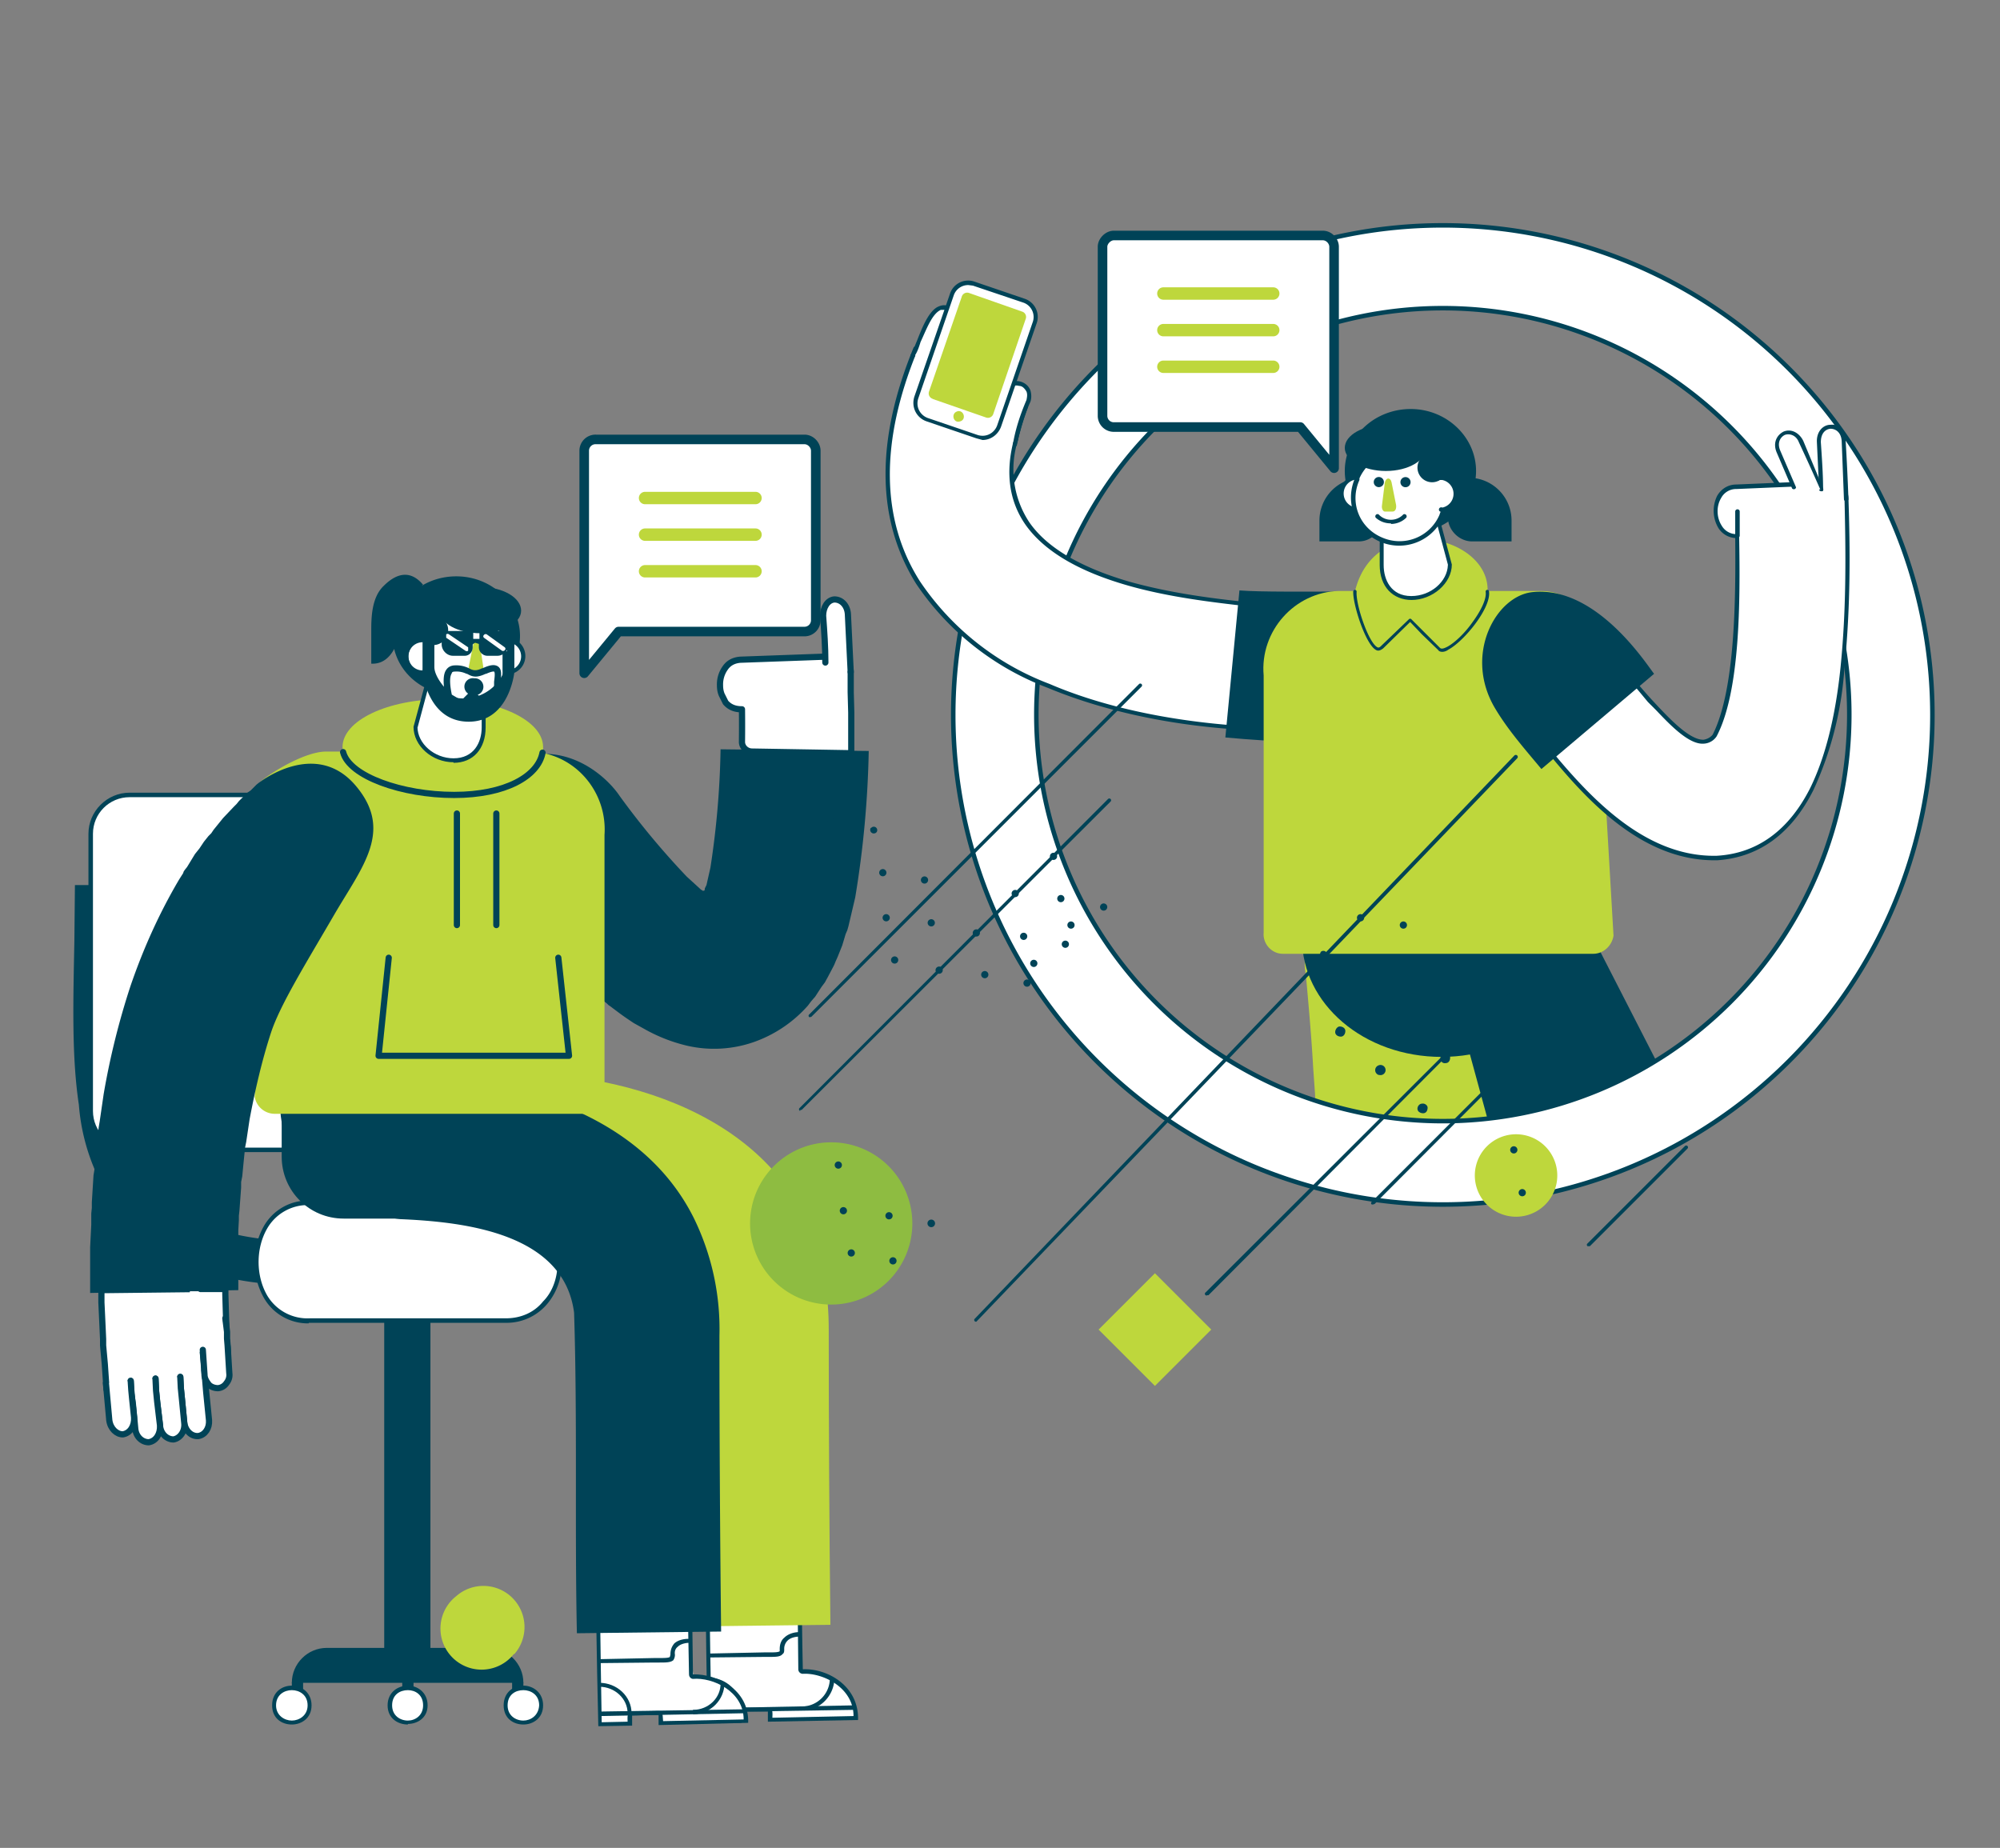 <svg xmlns="http://www.w3.org/2000/svg" fill="none" viewBox="0 0 355 328">
  <rect x="0" y="0" width="355" height="328" fill="#808080" stroke="none"/>
  <mask id="mask0" width="355" height="328" x="0" y="0" maskUnits="userSpaceOnUse">
    <path fill="#fff" d="M0 0h355v328H0z"/>
  </mask>
  <g mask="url(#mask0)">
    <path fill="#BED73C" fill-rule="evenodd" d="M234 206.3l32.7-5.3-1.2-4.1-1.2-4.2-.5-2-.6-2-1.3-4.2c-1.6-5.5-3.2-11-5-16.3a13 13 0 00-5.5-8.3 12.5 12.5 0 00-9.6-1.8 13 13 0 00-10 10c-.3 1.7-.3 3.4 0 5 .5 5.6 1 11.1 1.3 16.6l.3 4.2.1 2 .1 2.1.2 4.1.2 4.2z" clip-rule="evenodd"/>
    <path fill="#004357" fill-rule="evenodd" d="M246.7 166c.5 0 .8-.5.7-1 0-.5-.4-.8-1-.8-.4 0-.7.5-.7 1s.5.8 1 .8zM235 168.4c.4 0 .8-.5.7-1 0-.4-.5-.8-1-.7-.4 0-.8.5-.7 1 0 .4.5.7 1 .7zM253.6 172.8c.5 0 .9-.5.8-1 0-.4-.5-.8-1-.7-.4 0-.8.4-.7 1 0 .4.4.8 1 .7zM241.9 175.1a.9.9 0 10-.2-1.7c-.5 0-.8.5-.8 1 0 .4.5.8 1 .7zM249.8 181.8c.4 0 .8-.5.8-1a.9.9 0 10-1.8.2c0 .4.5.8 1 .8zM238 184c.5 0 .8-.5.8-1s-.5-.8-1-.8c-.4 0-.8.5-.8 1s.5.8 1 .8zM256.6 188.7c.5 0 .8-.4.8-1 0-.4-.5-.8-1-.7-.4 0-.8.4-.7 1 0 .4.4.8.9.7zM244.8 190.8a.9.9 0 10-.1-1.7.9.9 0 000 1.7zM252.6 197.6c.5 0 .8-.4.8-1 0-.4-.5-.8-1-.7-.4 0-.8.4-.8.9s.5.8 1 .8zM240.8 199.6c.4 0 .8-.5.8-1 0-.4-.5-.8-1-.7-.5 0-.8.4-.8.9s.5.8 1 .8z" clip-rule="evenodd"/>
    <path fill="#004357" fill-rule="evenodd" d="M280.6 166.5c0-11.6-11-21-24.7-21s-24.8 9.4-24.8 21c0 11.7 11 21.1 24.8 21.1 13.7 0 24.7-9.4 24.7-21z" clip-rule="evenodd"/>
    <path fill="#004357" fill-rule="evenodd" d="M297 194.2l-31 11.6-9.5-34.8c-2.4-6.3 1-13.5 7.7-16 6.6-2.4 14 .7 16.3 7l16.5 32.2z" clip-rule="evenodd"/>
    <path fill="#fff" fill-rule="evenodd" stroke="#004357" stroke-width=".8" d="M256.1 40a86.9 86.9 0 100 173.8 86.9 86.9 0 000-173.8zm0 14.7a72.1 72.1 0 110 144.3 72.1 72.1 0 010-144.3z" clip-rule="evenodd"/>
    <path fill="#fff" fill-rule="evenodd" d="M162.6 61.8c1.6 1 18.6 7 19 8.8.4.6.6 1.3.4 2-.7 1.8-1.3 3.6-1.7 5.4-6 23.3 24.7 27.6 41.4 29.2l-1.8 22c-39.6-2.6-76-22.7-57.3-67.4z" clip-rule="evenodd"/>
    <path fill="#004357" fill-rule="evenodd" d="M221.3 107.6l-1.7 21.2c-12.4-.9-24-3.4-33.3-7.4a48.3 48.3 0 01-23-18.2c-7-11-7.1-24.8-.5-40.9l4.6 1.9c2.7 1 6.2 2.5 9 3.7 4.3 2 4.8 2.6 4.9 2.8.3.5.6 1.1.3 1.7a45 45 0 00-1.6 5.5c-1.6 5.9-.9 11 2 15.2 3.3 4.7 9.4 8.3 18.1 10.8 7.3 2.1 15.1 3 21.2 3.7zm-1.4 22c.2 0 .4-.2.4-.4l1.8-22c0-.1-.2-.3-.4-.3-6-.6-14-1.6-21.4-3.7-8.5-2.5-14.5-6-17.6-10.5a17 17 0 01-2-14.6c.4-1.8 1-3.7 1.6-5.4.3-.7.2-1.5-.3-2.3-.5-1.2-5.3-3.3-14.4-6.9a73.8 73.8 0 01-5.1-2l-.3.1c-6.8 16.5-6.7 30.6.4 42a49 49 0 0023.4 18.5c9.6 4 21.3 6.6 33.9 7.4z" clip-rule="evenodd"/>
    <path fill="#fff" fill-rule="evenodd" d="M174.4 67.9c1.2-2.3 2.5-7.5 4.8-8.6 2-.8 3.5 1.5 2.4 3.3a72 72 0 00-3.8 8.5" clip-rule="evenodd"/>
    <path fill="#004357" fill-rule="evenodd" d="M177.8 71.4c.2 0 .3 0 .4-.2 1-2.7 2.3-5.5 3.8-8.4.6-1 .5-2.3-.3-3.2a2.3 2.3 0 00-2.7-.7c-1.7 1-2.9 3.8-4 6.4-.3.9-.6 1.8-1 2.4a.4.4 0 00.7.3l1-2.4c1-2.3 2.1-5.2 3.6-6 .7-.2 1.4 0 1.8.4.5.6.7 1.5.2 2.4a72.5 72.5 0 00-3.8 8.5.4.4 0 00.3.5z" clip-rule="evenodd"/>
    <path fill="#fff" fill-rule="evenodd" d="M174.4 67.9a78 78 0 013.4-7.3 3 3 0 00.3-2 2 2 0 00-2.8-1.4c-2.3 1.3-3.7 6.5-5 9" clip-rule="evenodd"/>
    <path fill="#004357" fill-rule="evenodd" d="M174.4 68.2c.1 0 .2 0 .3-.2 1-2.4 2.1-4.8 3.4-7.2.3-.7.5-1.5.3-2.2a2.3 2.3 0 00-3.3-1.8c-1.8 1-3 4-4 6.7a34 34 0 01-1.2 2.5.4.4 0 10.7.4l1.2-2.6c1-2.4 2.1-5.4 3.7-6.3.4-.2 1-.2 1.4 0 .4.3.7.7.8 1.2 0 .6 0 1.2-.3 1.7-1.3 2.5-2.4 5-3.4 7.3a.4.4 0 00.4.5z" clip-rule="evenodd"/>
    <path fill="#fff" fill-rule="evenodd" d="M170.3 66.2c1-2.6 2.2-5.2 3.6-7.7.3-.6.4-1.3.3-2-.4-2.2-3.2-2.1-4.2 0a86.6 86.6 0 00-3.8 8" clip-rule="evenodd"/>
    <path fill="#004357" fill-rule="evenodd" d="M170.3 66.6l.3-.2c1-2.6 2.2-5.1 3.6-7.7.4-.7.5-1.5.4-2.2-.2-1.1-1-1.8-2-2-1.1-.1-2.4.6-3 1.8a87.7 87.7 0 00-3.7 8.1.4.4 0 00.6.3 87 87 0 013.8-8c.5-1.1 1.6-1.5 2.3-1.4.6 0 1.1.5 1.2 1.3.1.6 0 1.2-.3 1.8A83.2 83.2 0 00170 66a.4.4 0 00.4.5z" clip-rule="evenodd"/>
    <path fill="#fff" fill-rule="evenodd" d="M177 73.3c.6-1.5 1-3.2 2-4.6 1-1.2 3-.7 3.5.7.2.6.2 1.2 0 1.8-1 2.6-1.9 5.2-2.4 7.7" clip-rule="evenodd"/>
    <path fill="#004357" fill-rule="evenodd" d="M180.1 79.3c.2 0 .4-.2.4-.3.5-2.4 1.2-5 2.4-7.7.2-.6.2-1.3 0-2-.3-.8-1-1.4-1.9-1.6a2.4 2.4 0 00-2.4.8c-.7 1-1 2.2-1.4 3.4l-.5 1.3a.4.4 0 10.7.3l.5-1.4a11 11 0 011.3-3.1c.4-.5 1-.7 1.7-.5.6 0 1 .5 1.3 1 .2.5.1 1 0 1.5-1.2 2.8-2 5.4-2.4 7.8a.4.4 0 00.3.5z" clip-rule="evenodd"/>
    <path fill="#fff" fill-rule="evenodd" d="M166.2 64.6c.6-2.6 5.2-8.2 2.2-9.9-3.4-1.4-5 6-6.3 8.2" clip-rule="evenodd"/>
    <path fill="#004357" fill-rule="evenodd" d="M166.2 65c.2 0 .3-.2.4-.3.1-.8.7-1.9 1.3-3 1.3-2.6 3-6 .7-7.3-.7-.3-1.3-.3-2 0-1.7.7-2.9 3.7-3.8 6l-1 2.4a.4.4 0 10.6.3c.4-.6.7-1.4 1-2.4 1-2.1 2-5 3.6-5.7h1.3c1.6 1 .2 3.9-1 6.4-.7 1.1-1.3 2.2-1.5 3.1a.4.4 0 00.4.5z" clip-rule="evenodd"/>
    <path fill="#fff" fill-rule="evenodd" d="M164.6 74.5l8.8 3a3 3 0 004-1.9l6.2-18.3a3 3 0 00-2-4l-8.7-3a3 3 0 00-4 2l-6.2 18.3a3 3 0 001.9 3.9z" clip-rule="evenodd"/>
    <path fill="#004357" fill-rule="evenodd" d="M171.9 50.6l.8.1 8.9 3a2.7 2.7 0 011.7 3.5L177 75.5c-.5 1.4-2 2.2-3.5 1.7l-8.8-3c-1.4-.5-2.2-2-1.7-3.5l6.3-18.3a2.7 2.7 0 012.6-1.8zm2.5 27.5c1.5 0 2.8-1 3.3-2.4l6.3-18.3a3.4 3.4 0 00-2.2-4.4l-8.8-3a3.4 3.4 0 00-4.4 2.2l-6.3 18.2c-.6 1.9.4 3.8 2.2 4.4v-.3.3l8.8 3 1.1.3z" clip-rule="evenodd"/>
    <path fill="#BED73C" fill-rule="evenodd" d="M165.5 70.8l9.5 3.3a1 1 0 001.3-.6l5.8-17a1 1 0 00-.7-1.2L172 52a1 1 0 00-1.3.7l-5.8 16.8a1 1 0 00.7 1.3zM170 73c-1.3.3-.8 2.2.4 1.8 1.2-.3.7-2.1-.5-1.8z" clip-rule="evenodd"/>
    <path fill="#004357" fill-rule="evenodd" d="M220 104.8c3.7.3 12.2.2 19 .2 6.7 0 3.7 6.7 4.1 13.4.6 7.2-5.1 13.4-12.4 13.3-4.4-.1-8.8-.4-13.2-.8l2.5-26.1z" clip-rule="evenodd"/>
    <path fill="#BED73C" fill-rule="evenodd" d="M224.3 165.5c-.2 2 1.4 3.8 3.4 3.8h55.1c1.8 0 3.3-1.4 3.6-3.2l-2.9-49.8c.8-6-4-11.4-10-11.4h-35.9c-7.8.2-14 7.1-13.3 15v45.6z" clip-rule="evenodd"/>
    <path fill="#BED73C" fill-rule="evenodd" d="M240.5 105c4.5-19 38-5.6 16.3 10.3a1 1 0 01-1.3 0l-2.6-2.7-2.6-2.5-5 4.8c-2 2-5-7.5-4.8-9.9z" clip-rule="evenodd"/>
    <path fill="#004357" fill-rule="evenodd" d="M256 115.7c.3 0 .7-.1 1.1-.4 2.8-1.5 7.6-7.4 7.2-10.3a.3.3 0 00-.6 0c.2 1.2-.7 3.2-2.3 5.4-1.4 2-3.2 3.7-4.5 4.4-.4.2-1 .5-1.3.2l-2.8-2.8-2.3-2.3a.3.3 0 00-.4 0l-5 4.8c-.2.2-.4.3-.6.2-1.6-.8-3.9-7.7-3.7-9.9 0-.1-.1-.3-.3-.3-.1 0-.3.1-.3.3-.1 2.2 2.2 9.5 4.1 10.4.4.2.8 0 1.2-.3l4.8-4.7 2.1 2.2 2.9 2.8c.1.2.4.3.7.3z" clip-rule="evenodd"/>
    <path fill="#fff" fill-rule="evenodd" d="M308.2 86.4l16.6-.7c1.5 0 2.9 1.2 3 2.8.2 10 .3 19.8-.8 29.9-1.2 13.5-5.8 32.9-22.3 34-14.1.2-24.6-12.6-32.7-22.7l14-10.8c.8-.6 1.9-.5 2.4.2l4.4 5.2c2.3 2.2 8.5 10.2 11.5 6.3 4.8-9.2 4.2-29 4-39.8l.1 4.4c-5 .2-5.2-8.7-.2-8.8z" clip-rule="evenodd"/>
    <path fill="#004357" fill-rule="evenodd" d="M324.9 86c.6 0 1.2.3 1.6.7.5.5.8 1.2.9 1.8.2 8.7.4 19-.7 29.9-.9 8.8-2.7 16-5.4 21.5-3.8 7.5-9.4 11.6-16.6 12-14 .3-24.5-12.6-32.2-22.2l13.8-10.5c.6-.4 1.4-.4 1.8.1l4.4 5.3 1.4 1.4c2.3 2.4 5.8 6.2 8.5 6a2.9 2.9 0 002.3-1.3c4.2-8 4.2-24 4-35.4l.1-.1v-4.4a.4.4 0 00-.8 0v4a3 3 0 01-2.4-1.5c-.9-1.4-1-3.4-.1-4.9a3 3 0 012.7-1.6l16.6-.7zm-20.6 66.7h.5c7.4-.5 13.2-4.7 17.1-12.5a61.6 61.6 0 005.5-21.8c1.1-10.8 1-21.2.7-29.9a3.2 3.2 0 00-3.4-3.2l-16.5.7c-1.5 0-2.7.8-3.4 2a6 6 0 00.2 5.7 3.8 3.8 0 003 1.8c.1 10.9 0 27-4 34.9-.4.5-1 .8-1.6.9-2.4.1-5.9-3.6-8-5.8l-1.3-1.4a97.8 97.8 0 01-4.4-5.2c-.6-.9-2-1-2.9-.3l-14 10.8a.4.4 0 000 .5c7.6 9.6 18.1 22.8 32.5 22.8z" clip-rule="evenodd"/>
    <path fill="#fff" fill-rule="evenodd" d="M323.3 86.9l-.4-8.4c-.2-3.5 4.1-3.8 4.4-.2l.4 10.3" clip-rule="evenodd"/>
    <path fill="#004357" fill-rule="evenodd" d="M327.7 89c.2 0 .4-.2.4-.4a427 427 0 00-.5-10.4c0-1.5-1-3-2.7-2.8-1.3 0-2.5 1.2-2.4 3.1l.4 8.4c0 .2.2.3.4.3s.3-.1.3-.3c0-2.7-.2-5.4-.4-8.4 0-1.6.8-2.3 1.7-2.4.9 0 1.9.6 2 2.2l.4 10.3c0 .2.2.4.4.4z" clip-rule="evenodd"/>
    <path fill="#fff" fill-rule="evenodd" d="M323.3 86.9l-3.5-8.5c-1.5-3.1-5.4-1.3-4 1.8l2.6 6.4" clip-rule="evenodd"/>
    <path fill="#004357" fill-rule="evenodd" d="M323.3 87.2h.1c.2 0 .3-.3.2-.5l-3.5-8.4c-.6-1.3-2-2.3-3.5-1.7-1.2.6-2 2-1.2 3.8l2.7 6.3a.4.4 0 00.7-.2L316 80c-.6-1.4 0-2.4.8-2.8.8-.3 2 0 2.5 1.3a416.6 416.6 0 013.9 8.6zM273.6 136.5c-3-3.6-6-7-8.3-10.9-5.5-9.4.2-19.8 6.7-20.5 11.4-1.2 20.3 12.9 21.6 14.5l-20 16.9zM238.7 83.6c0 6 5.2 11 11.7 11 6.4 0 11.6-5 11.6-11s-5.2-11-11.6-11c-6.5 0-11.7 5-11.7 11z" clip-rule="evenodd"/>
    <path fill="#004357" fill-rule="evenodd" d="M245.4 84.8h-3.7a7.6 7.6 0 00-7.5 7.6v3.7h7c2.3 0 4.2-2 4.2-4.3v-7zM257 84.8h3.7c4.2 0 7.6 3.4 7.6 7.6v3.7h-7c-2.3 0-4.3-2-4.3-4.3v-7z" clip-rule="evenodd"/>
    <path fill="#fff" fill-rule="evenodd" d="M238.2 87.6a2.8 2.8 0 105.6 0 2.8 2.8 0 00-5.6 0z" clip-rule="evenodd"/>
    <path fill="#004357" fill-rule="evenodd" d="M241 85.2a2.5 2.5 0 110 4.9 2.5 2.5 0 010-5zm0 5.6a3.2 3.2 0 100-6.4 3.2 3.2 0 000 6.4z" clip-rule="evenodd"/>
    <path fill="#fff" fill-rule="evenodd" d="M250.5 106.1c3.5 0 6.8-2.7 6.8-5.9l-3-11.1c0-3.2.9-5.9-2.7-5.9H248c-3.5 0-2.7 2.7-2.7 5.9v11.2c0 3.2 1.8 5.8 5.3 5.8z" clip-rule="evenodd"/>
    <path fill="#004357" fill-rule="evenodd" d="M257 100.3c-.1 2.9-3 5.5-6.5 5.5-3.6 0-4.9-2.9-4.9-5.5V89v-1.6c-.1-1.5-.2-2.7.4-3.3.4-.4 1-.6 2-.6h3.6c1 0 1.6.2 2 .6.5.6.4 1.8.4 3.3V89l3 11.2zm-6.5 6.2c3.8 0 7.2-3 7.2-6.3l-3-11.2v-1.5c.1-1.6.2-3-.7-3.8-.5-.6-1.2-.8-2.4-.8H248c-1.1 0-2 .2-2.4.8-.8.8-.8 2.2-.7 3.8V100.3c0 3.8 2.3 6.2 5.7 6.2z" clip-rule="evenodd"/>
    <path fill="#fff" fill-rule="evenodd" d="M248.4 96.4c3.2 0 6.1-1.9 7.4-4.9l.2-.2a8 8 0 00-4.3-10.8 8 8 0 00-10.7 4.3l-.1.3a8 8 0 004.2 10.7 8 8 0 003.3.6z" clip-rule="evenodd"/>
    <path fill="#004357" fill-rule="evenodd" d="M248.5 79.5a8.5 8.5 0 017.9 5.4c.8 2.1.8 4.4-.1 6.5l-.1.3a8.5 8.5 0 11-15.7-6.8l.2-.3a8.5 8.5 0 017.8-5.1zm0 .7c-3 0-5.9 1.8-7.2 4.7v.3c-1.8 4 0 8.5 4 10.2a7.7 7.7 0 0010.2-4l.1-.3a7.7 7.7 0 00-7.1-10.9z" clip-rule="evenodd"/>
    <path fill="#fff" fill-rule="evenodd" d="M256 90.4a2.8 2.8 0 10-.6-5.6" clip-rule="evenodd"/>
    <path fill="#004357" fill-rule="evenodd" d="M256 90.8a3.2 3.2 0 10-.7-6.3.4.4 0 10.2.7h.5a2.5 2.5 0 010 4.9.4.4 0 100 .7z" clip-rule="evenodd"/>
    <path fill="#004357" d="M254.2 85.6a2.6 2.6 0 110-5.2 2.6 2.6 0 010 5.2z"/>
    <path fill="#004357" d="M246 83.6c-4 0-7.3-1.9-7.3-4.1 0-2.3 3.3-4.1 7.3-4.1s7.2 1.8 7.2 4c0 2.3-3.2 4.2-7.2 4.2z"/>
    <path fill="#BED73C" fill-rule="evenodd" d="M247.3 90.8h-1.5c-.3 0-.6-.5-.5-1.1l.5-4c.2-1 1-1 1.2-.1l.8 4c.1.6-.1 1.2-.6 1.2z" clip-rule="evenodd"/>
    <path fill="#004357" fill-rule="evenodd" d="M246.9 93c1 0 2-.4 2.7-1.1a.4.4 0 00-.5-.6 3 3 0 01-4.4 0 .4.4 0 00-.5.6c.8.7 1.7 1 2.7 1zM249.1 86.4a.9.9 0 10.2-1.7.9.9 0 00-.2 1.7zM244.4 86.4a.9.9 0 10.1-1.7.9.9 0 00-.1 1.7z" clip-rule="evenodd"/>
    <path fill="#fff" fill-rule="evenodd" stroke="#004357" stroke-linejoin="round" stroke-width="1.7" d="M236.8 83.1l-6-7.3h-33a2 2 0 01-2.1-2v-30c0-1 1-2 2-2h37.1c1.1 0 2 1 2 2v39.3z" clip-rule="evenodd"/>
    <path fill="#BED73C" d="M206.5 51H226a1.1 1.1 0 110 2.2h-19.5a1.1 1.1 0 010-2.2zM206.5 57.5H226a1.1 1.1 0 110 2.2h-19.5a1.1 1.1 0 010-2.2zM206.5 64H226a1.1 1.1 0 010 2.2h-19.5a1.1 1.1 0 010-2.2z"/>
    <path fill="#004357" fill-rule="evenodd" d="M54.8 228.2c-5.7 0-10.7-.5-15.2-1.6a33 33 0 01-15.4-7.9A36.4 36.4 0 0114 196.1c-1.3-8.6-1-18.5-.8-29l.1-10h7.8l-.1 10.2c-.4 19.8-.8 37 8.5 45.7 6.3 6 17.2 8.3 33.1 7l.6 7.9-8.4.3z" clip-rule="evenodd"/>
    <path fill="#fff" fill-rule="evenodd" d="M53.4 204H23c-3.8 0-6.9-3-6.9-6.8V148c0-3.8 3-6.9 6.9-6.9h30.4c3.8 0 6.8 3 6.8 6.9v49.2c0 3.8-3 6.9-6.8 6.9z" clip-rule="evenodd"/>
    <path fill="#004357" fill-rule="evenodd" d="M23 141.5c-3.6 0-6.5 2.9-6.5 6.5v49.2c0 3.6 2.9 6.5 6.5 6.5h30.4c3.6 0 6.5-3 6.5-6.5V148c0-3.6-3-6.5-6.5-6.5H23zm30.4 63H23c-4 0-7.3-3.3-7.3-7.3V148c0-4 3.3-7.3 7.3-7.3h30.4c4 0 7.2 3.3 7.2 7.3v49.2c0 4-3.2 7.2-7.2 7.2zM68.2 296.6h8.2v-67.5h-8.2v67.5z" clip-rule="evenodd"/>
    <path fill="#004357" fill-rule="evenodd" d="M51.8 298.7c0-3.4 2.8-6.2 6.2-6.2h28.7c3.4 0 6.2 2.8 6.2 6.2H51.8z" clip-rule="evenodd"/>
    <path fill="#fff" fill-rule="evenodd" d="M89.8 234.5H55c-12.7.1-12.7-21.2 0-21h34.8c5.2 0 9.4 4.2 9.4 9.5.8 5.8-3.3 11.5-9.4 11.5z" clip-rule="evenodd"/>
    <path fill="#004357" fill-rule="evenodd" d="M54.8 213.9a8.3 8.3 0 00-7.4 4.2c-2 3.5-2 8.3 0 11.8A8.3 8.3 0 0055 234h34.8c2.6 0 5-1 6.6-3 2-2 2.8-5.1 2.5-8v-.1c0-5-4.1-9.1-9.1-9.1H55h-.2zm0 21a9 9 0 01-8-4.6 13 13 0 010-12.6 9 9 0 018.2-4.6h34.8c5.4 0 9.8 4.4 9.8 9.8a11 11 0 01-2.6 8.7 9.4 9.4 0 01-7.2 3.2H55h-.2zM51.8 300.6h2v-2h-2v2zM71.4 300.6h2v-2h-2v2zM91 300.6h1.9v-2h-2v2z" clip-rule="evenodd"/>
    <path fill="#fff" fill-rule="evenodd" d="M55 302.7c0 4.1-6.3 4.1-6.4 0 0-4.1 6.3-4.1 6.3 0z" clip-rule="evenodd"/>
    <path fill="#004357" fill-rule="evenodd" d="M51.8 300c-1.3 0-2.8.8-2.8 2.7 0 1.8 1.5 2.7 2.8 2.7 1.3 0 2.8-.9 2.8-2.7 0-1.9-1.5-2.7-2.8-2.7zm0 6.1c-1.8 0-3.5-1.1-3.5-3.4s1.7-3.5 3.5-3.5c1.7 0 3.5 1.2 3.5 3.5s-1.8 3.4-3.5 3.4z" clip-rule="evenodd"/>
    <path fill="#fff" fill-rule="evenodd" d="M75.5 302.7c0 4.1-6.3 4.1-6.3 0s6.3-4.1 6.3 0z" clip-rule="evenodd"/>
    <path fill="#004357" fill-rule="evenodd" d="M72.4 300c-1.4 0-2.8.8-2.8 2.7 0 1.8 1.4 2.7 2.8 2.7 1.3 0 2.7-.9 2.7-2.7 0-1.9-1.4-2.7-2.7-2.7zm0 6.1c-1.8 0-3.6-1.1-3.6-3.4s1.8-3.5 3.6-3.5c1.7 0 3.5 1.2 3.5 3.5S74 306 72.4 306z" clip-rule="evenodd"/>
    <path fill="#fff" fill-rule="evenodd" d="M96 302.7c0 4.1-6.3 4.1-6.3 0s6.3-4.1 6.3 0z" clip-rule="evenodd"/>
    <path fill="#004357" fill-rule="evenodd" d="M92.9 300c-1.4 0-2.8.8-2.8 2.7 0 1.8 1.4 2.7 2.8 2.7 1.3 0 2.7-.9 2.8-2.7 0-1.9-1.5-2.7-2.8-2.7zm0 6.1c-1.8 0-3.5-1.1-3.5-3.4s1.7-3.5 3.5-3.5c1.7 0 3.5 1.2 3.5 3.5s-1.8 3.4-3.5 3.4z" clip-rule="evenodd"/>
    <path fill="#fff" fill-rule="evenodd" d="M136.7 305.2c0-.2.1-1.6-.1-1.7l-.3-.1-4.7.1c-.6 0-.3 1.5-.4 1.9H126a3030 3030 0 01-.4-38.4l16.3-.1.3 29.4c0 .2.2.4.4.4 4-.2 9.5 2.7 9.4 8.2l-15.2.3z" clip-rule="evenodd"/>
    <path fill="#004357" fill-rule="evenodd" d="M142.2 266.5c0 9.8.1 20 .3 29.8 4.4-.2 10 3 9.8 9l-16 .3v-1.8h-4.7v2h-6c-.3-12.7-.4-26.4-.5-39.2h17zm-.8.7l-15.6.1c.1 12.6.2 25.2.5 37.8l4.6-.1c0-.6-.2-1.9.7-1.9h4.7c1-.1.8 1.2.8 1.8l14.4-.3c0-5.1-5.5-7.7-9-7.5a.8.8 0 01-.8-.8l-.3-29z" clip-rule="evenodd"/>
    <path fill="#004357" fill-rule="evenodd" d="M125.9 304v-.8l25.6-.5v.8l-25.6.4z" clip-rule="evenodd"/>
    <path fill="#004357" fill-rule="evenodd" d="M142.5 303.6v-.7a5 5 0 004.8-5h.8c0 3-2.5 5.7-5.6 5.7z" clip-rule="evenodd"/>
    <path fill="#fff" fill-rule="evenodd" d="M141.8 290.1s-3-.1-3 2.6c0 1.1-1 1-3.2 1l-9.7.1" clip-rule="evenodd"/>
    <path fill="#004357" fill-rule="evenodd" d="M126 294.2a.4.4 0 010-.7l9.6-.2h.8c1 0 1.7 0 2-.2v-.4c0-.9.3-1.6.8-2 1-1 2.5-1 2.6-1 .2 0 .4.2.4.4s-.2.4-.4.4c0 0-1.3 0-2 .7a2 2 0 00-.6 1.5c0 .4 0 .7-.3.9-.4.5-1.2.5-2.5.5h-.7l-9.8.1z" clip-rule="evenodd"/>
    <path fill="#BED73C" fill-rule="evenodd" d="M147.4 288.4l-25.6.3c-.2-17.4-.2-35.8-.3-53.2.7-16.1-18.3-19.1-31-19.5-14.8-1.4-16.2-25.6.5-25.6 24 .2 51 10.2 55.3 36.6.6 3 .8 6 .8 9 0 17 .1 35.2.3 52.4z" clip-rule="evenodd"/>
    <path fill="#004357" fill-rule="evenodd" d="M130.8 303.5a5 5 0 00-5-5v-.7c3.2 0 5.7 2.5 5.8 5.7h-.8z" clip-rule="evenodd"/>
    <path fill="#fff" fill-rule="evenodd" d="M117.3 305.8c0-.2 0-1.5-.2-1.7h-4.9c-.7 0-.3 1.5-.4 1.8l-5.3.1c-.3-12-.4-25.3-.5-37.3l16.4-.1c.4 9.5-.6 20 .7 29 3.7-.2 9.4 2.5 9.3 7.9l-15.1.3z" clip-rule="evenodd"/>
    <path fill="#004357" fill-rule="evenodd" d="M122.7 268.2c0 9.7.2 19.4.3 29 4.3-.1 10 2.7 9.8 8.6l-15.9.4v-1.8l-4.7.1v1.8l-6 .1c-.3-12.4-.5-25.6-.6-38l17.1-.2zm-.7.7l-15.6.1c0 12.3.2 24.4.4 36.7l4.6-.1c0-.6-.2-1.8.8-1.8l4.7-.1c.9 0 .7 1.2.8 1.8l14.3-.3c0-5-5.5-7.5-9-7.2-.3 0-.7-.3-.7-.8-.2-9.4-.3-18.8-.3-28.3z" clip-rule="evenodd"/>
    <path fill="#004357" fill-rule="evenodd" d="M106.4 304.6v-.8l25.6-.4v.7l-25.6.5z" clip-rule="evenodd"/>
    <path fill="#004357" fill-rule="evenodd" d="M111.4 304.1c0-2.6-2.3-4.7-5-4.7v-.7c3.1 0 5.7 2.4 5.7 5.4h-.7zM123 304.3v-.8c2.8 0 5-2.2 4.9-4.8h.7c0 3-2.4 5.5-5.6 5.6z" clip-rule="evenodd"/>
    <path fill="#fff" fill-rule="evenodd" d="M122.3 291.3s-3-.2-3 2.4c.1 1.1-1 1-3 1l-9.8.1" clip-rule="evenodd"/>
    <path fill="#004357" fill-rule="evenodd" d="M106.5 295.2a.4.4 0 010-.7l9.7-.2h.7c1 0 1.8 0 2-.2l.1-.4c0-.8.2-1.4.7-2 1-.9 2.6-.8 2.7-.8.2 0 .3.2.3.4s-.2.3-.4.3c0 0-1.3 0-2 .7-.4.3-.6.8-.5 1.4 0 .4-.1.7-.3 1-.5.4-1.3.4-2.5.4h-.8l-9.7.1zM102.4 290c-.4-18.7.1-38.4-.5-57-1.8-14-19.1-16.1-30.8-16.6-15-1.4-16.2-25.5.6-25.4 19.4.3 42.2 6.5 51.5 25.3a44.8 44.8 0 014.5 20.8c0 17.1.1 35.5.3 52.5l-25.6.3z" clip-rule="evenodd"/>
    <path fill="#004357" fill-rule="evenodd" d="M49.7 195.7c0-27.6 49.4-27.6 49.5 0 0 27.5-49.4 27.5-49.5 0z" clip-rule="evenodd"/>
    <path fill="#004357" fill-rule="evenodd" d="M49.9 175h24.7v41.3H61c-6.1 0-11-4.9-11-11V175z" clip-rule="evenodd"/>
    <path fill="#fff" fill-rule="evenodd" d="M131.4 117.1l16.6-.6c1.6-.1 3 1.1 3 2.8v3.6l.1 3.6v7.2l-17.6-.3c-1 0-1.8-.8-1.8-1.7a259 259 0 000-5.8c-1.3 0-2.2-.4-2.9-1.2l-.7-1.4c-.2-.5-.3-1-.3-1.7a5 5 0 01.9-3c.6-.9 1.5-1.4 2.7-1.5z" clip-rule="evenodd"/>
    <path stroke="#004357" stroke-linecap="round" stroke-linejoin="round" stroke-width="1.1" d="M131.4 117.1l16.6-.6c1.6-.1 3 1.1 3 2.8v3.6l.1 3.6v7.2l-17.6-.3c-1 0-1.8-.8-1.8-1.7a259 259 0 000-5.8c-1.3 0-2.2-.4-2.9-1.2l-.7-1.4c-.2-.5-.3-1-.3-1.7a5 5 0 01.9-3c.6-.9 1.5-1.4 2.7-1.5z" clip-rule="evenodd"/>
    <path fill="#fff" fill-rule="evenodd" d="M146.5 117.6c0-2.8-.2-5.6-.4-8.3 0-1.5.8-2.8 2-2.9 1.3 0 2.3 1.1 2.4 2.6l.5 10.3" clip-rule="evenodd"/>
    <path stroke="#004357" stroke-linecap="round" stroke-linejoin="round" stroke-width="1.1" d="M146.5 117.6c0-2.8-.2-5.6-.4-8.3 0-1.5.8-2.8 2-2.9 1.3 0 2.3 1.1 2.4 2.6l.5 10.3"/>
    <path fill="#004357" fill-rule="evenodd" d="M154.2 133.3a178.6 178.6 0 01-2.4 26l-1.2 5.1-.2.7-.3.7-.3 1-.3 1-.4 1-.4 1-.4.9-.2.5-.2.4-1 1.9-.5.9-.6.8-1.1 1.7-.7.8-.6.8a23 23 0 01-9.7 6.5 21.4 21.4 0 01-11.8.6 29 29 0 01-7.6-3l-.9-.5-.9-.5-.9-.6a49.7 49.7 0 01-1.7-1.2l-.4-.3-.4-.3-.8-.6-.3-.2-.3-.3a64 64 0 01-7.5-7 117.8 117.8 0 01-11.7-14.8c-2.1-3-2.7-6.7-2-10 .7-3.3 3-12.5 10-12.5 6.8 0 11.7 4.8 13.5 7.5a138.6 138.6 0 0011.9 14.3l2.3 2.1.2.2.2.1.1.1h.3l.1-.2v-.2l.1-.2.2-.4.7-3.1a153 153 0 001.8-21l26.3.3z" clip-rule="evenodd"/>
    <path fill="#BED73C" fill-rule="evenodd" d="M96.4 132.6c0 4.7-6 8.5-15.8 8.5s-19.8-3.8-19.8-8.5 8-8.5 17.8-8.5 17.8 3.8 17.8 8.5z" clip-rule="evenodd"/>
    <path fill="#BED73C" fill-rule="evenodd" d="M107.3 193.9c.2 2-1.4 3.8-3.4 3.8H48.8a3.6 3.6 0 01-3.6-3.1l2.9-50c-.4-2.4-3.4-4.6-1.7-6 2.5-2 8-5.2 11.5-5.2h36l1.5.1c7.2.9 12.4 7.4 11.9 14.7V194z" clip-rule="evenodd"/>
    <path stroke="#004357" stroke-linecap="round" stroke-linejoin="round" stroke-width="1.1" d="M96.3 133.6c-.8 4.2-6.6 7.5-15.7 7.5-9.2 0-18.6-3.3-19.7-7.6M69 170l-1.8 17.4H101L99.1 170M81.1 144.4v19.8M88.1 144.4v19.8"/>
    <path fill="#fff" fill-rule="evenodd" d="M18.9 246.6l14.7-1.3a2.9 2.9 0 002.6-3c-.2-2.3-.4-4.5-.4-6.8l-.1-3.4c0-1-.2-2.2-.1-3.3L18 229v2.2l.1 2.1.2 4.4v1.1l.1 1.1.2 2.2.3 4.4z" clip-rule="evenodd"/>
    <path stroke="#004357" stroke-linecap="round" stroke-linejoin="round" stroke-width="1.1" d="M18.9 246.6l14.7-1.3a2.9 2.9 0 002.6-3c-.2-2.3-.4-4.5-.4-6.8l-.1-3.4c0-1-.2-2.2-.1-3.3L18 229v2.2l.1 2.1.2 4.4v1.1l.1 1.1.2 2.2.3 4.4z" clip-rule="evenodd"/>
    <path fill="#fff" fill-rule="evenodd" d="M32 244.4l.1 2 .2 2 .4 4.1c.2 1.5 1.3 2.5 2.5 2.4 1.2-.2 2-1.4 1.9-2.8l-.5-5-.1-1.2-.1-1.2-.2-2.5" clip-rule="evenodd"/>
    <path stroke="#004357" stroke-linecap="round" stroke-linejoin="round" stroke-width="1.1" d="M32 244.4l.1 2 .2 2 .4 4.1c.2 1.5 1.3 2.5 2.5 2.4 1.2-.2 2-1.4 1.9-2.8l-.5-5-.1-1.2-.1-1.2-.2-2.5"/>
    <path fill="#fff" fill-rule="evenodd" d="M32 244.4l.1 2 .2 2 .4 4.1c.2 1.5-.7 2.8-1.9 3-1.2 0-2.3-1-2.4-2.5l-.5-4.1-.2-2-.1-2.2" clip-rule="evenodd"/>
    <path stroke="#004357" stroke-linecap="round" stroke-linejoin="round" stroke-width="1.1" d="M32 244.4l.1 2 .2 2 .4 4.1c.2 1.5-.7 2.8-1.9 3-1.2 0-2.3-1-2.4-2.5l-.5-4.1-.2-2-.1-2.2"/>
    <path fill="#fff" fill-rule="evenodd" d="M27.6 244.7l.1 2.1.2 2 .5 4.2c.1 1.5-.7 2.8-2 3-1.2 0-2.3-1-2.4-2.5l-.4-4.2-.3-2-.1-2.2" clip-rule="evenodd"/>
    <path stroke="#004357" stroke-linecap="round" stroke-linejoin="round" stroke-width="1.1" d="M27.6 244.7l.1 2.1.2 2 .5 4.2c.1 1.5-.7 2.8-2 3-1.2 0-2.3-1-2.4-2.5l-.4-4.2-.3-2-.1-2.2"/>
    <path fill="#fff" fill-rule="evenodd" d="M33.7 229.2h1.8c.7-.1 1.3 0 1.9.2.6.2 1 .5 1.5.8a4 4 0 011.5 3l.2 3v1.4l.1 1.5a4.7 4.7 0 01-4.4 5l-2.2-3.8" clip-rule="evenodd"/>
    <path fill="#fff" fill-rule="evenodd" d="M35.6 228.8H40v1a1775.2 1775.2 0 01.1 3.4l.1 3v1.4l.2 1.5a4.5 4.5 0 01-4 5l-.4-4" clip-rule="evenodd"/>
    <path stroke="#004357" stroke-linecap="round" stroke-linejoin="round" stroke-width="1.1" d="M35.6 228.8H40v1a1775.2 1775.2 0 01.1 3.4l.1 3v1.4l.2 1.5a4.5 4.5 0 01-4 5l-.4-4"/>
    <path fill="#fff" fill-rule="evenodd" d="M36 239.6l.3 4.4c0 .7.4 1.3.8 1.8.4.4 1 .6 1.6.6a2 2 0 001.5-.9c.4-.5.6-1.1.5-1.8l-.3-4.9-.1-1.2v-1.2L40 234" clip-rule="evenodd"/>
    <path stroke="#004357" stroke-linecap="round" stroke-linejoin="round" stroke-width="1.1" d="M36 239.6l.3 4.4c0 .7.4 1.3.8 1.8.4.4 1 .6 1.6.6a2 2 0 001.5-.9c.4-.5.6-1.1.5-1.8l-.3-4.9-.1-1.2v-1.2L40 234"/>
    <path fill="#fff" fill-rule="evenodd" d="M23.2 245.1c.1 2.2.4 4.3.6 6.5.1 1.5-.7 2.8-2 3-1.1 0-2.2-1-2.4-2.5l-.6-6.6" clip-rule="evenodd"/>
    <path stroke="#004357" stroke-linecap="round" stroke-linejoin="round" stroke-width="1.1" d="M23.2 245.1c.1 2.2.4 4.3.6 6.5.1 1.5-.7 2.8-2 3-1.1 0-2.2-1-2.4-2.5l-.6-6.6"/>
    <path fill="#004357" fill-rule="evenodd" d="M16 229.5l26.3-.5v-5.3-5.3l.1-1.8v-.8l.1-.9.3-4.1v-1l.2-1 .2-2.1.2-2 .1-1 .2-1 .6-4c1-5.3 2.2-10.5 3.8-15.4 1.6-4.9 6.2-12.3 11.2-20.9 5-8.6 10.7-15 3.7-23.1-7-8-16.6-.8-17.5 0l-1 1-.3.2-.3.2-.5.5-1 1-.4.5-.5.5-1.9 2-1.7 2.1-.4.6-.5.5-.8 1-.8 1.2-.8 1-1.4 2.3-.4.5-.2.3-.1.3-.7 1.1c-3.6 6.1-6.4 12.4-8.6 18.8a134 134 0 00-4.8 19.3l-.7 4.8-.2 1.2-.1 1.2-.3 2.4-.3 2.4v1.2l-.2 1.2-.3 4.8v1l-.1 1v2l-.2 4v8zM92.3 112.9c0 5.8-5 10.5-11.3 10.5-6.3 0-11.3-4.7-11.3-10.5 0-5.9 5-10.6 11.3-10.6 6.2 0 11.3 4.7 11.3 10.6z" clip-rule="evenodd"/>
    <path fill="#fff" fill-rule="evenodd" d="M92.9 116.4a2.8 2.8 0 11-5.7 0 2.8 2.8 0 015.7 0z" clip-rule="evenodd"/>
    <path fill="#004357" fill-rule="evenodd" d="M90 114a2.5 2.5 0 100 5 2.5 2.5 0 000-5zm0 5.7a3.2 3.2 0 110-6.5 3.2 3.2 0 010 6.5z" clip-rule="evenodd"/>
    <path fill="#fff" fill-rule="evenodd" d="M80.5 135c-3.5 0-6.8-2.7-6.8-6l3-11c0-3.3-.8-6 2.7-6h3.7c3.6 0 2.7 2.7 2.7 6V129c0 3.3-1.7 5.9-5.3 5.9z" clip-rule="evenodd"/>
    <path fill="#004357" fill-rule="evenodd" d="M74.1 129c0 3 3 5.6 6.4 5.6 3.6 0 5-2.8 5-5.5V118v-1.6c0-1.4.1-2.7-.5-3.3-.3-.4-1-.6-1.9-.6h-3.7c-.9 0-1.5.2-1.9.6-.6.6-.5 1.9-.4 3.3v1.6l-3 11.2zm6.4 6.3c-3.8 0-7.1-2.9-7.1-6.3l3-11.1v-1.6c-.2-1.6-.2-3 .6-3.8.5-.5 1.3-.8 2.4-.8h3.7c1.2 0 2 .3 2.5.8.8.8.7 2.2.6 3.8V129.1c0 3.8-2.2 6.3-5.7 6.3z" clip-rule="evenodd"/>
    <path fill="#fff" fill-rule="evenodd" d="M82.7 125.3c-3.3 0-6.2-2-7.5-5l-.1-.2a8.2 8.2 0 0115-6.5v.3a8.2 8.2 0 01-7.4 11.4z" clip-rule="evenodd"/>
    <path fill="#004357" fill-rule="evenodd" d="M82.6 108.3a8.5 8.5 0 00-8 5.4c-.8 2.1-.8 4.4.2 6.5v.3a8.5 8.5 0 1015.7-6.7l-.1-.3a8.5 8.5 0 00-7.8-5.2zm0 .8c3 0 5.8 1.7 7.1 4.7l.1.3a7.8 7.8 0 01-14.2 6.1l-.2-.3a7.8 7.8 0 017.2-10.8z" clip-rule="evenodd"/>
    <path fill="#fff" fill-rule="evenodd" d="M75 119.3a2.8 2.8 0 11.6-5.6" clip-rule="evenodd"/>
    <path fill="#004357" fill-rule="evenodd" d="M75 119.7a3.2 3.2 0 11.7-6.4.4.4 0 11-.1.7H75a2.5 2.5 0 000 5 .4.4 0 010 .7z" clip-rule="evenodd"/>
    <path fill="#004357" d="M76.9 114.5a2.6 2.6 0 100-5.3 2.6 2.6 0 000 5.3z"/>
    <path fill="#004357" d="M85.3 112.4c4 0 7.2-1.8 7.2-4 0-2.3-3.2-4.2-7.2-4.2s-7.3 1.9-7.3 4.1c0 2.3 3.2 4.1 7.3 4.1z"/>
    <path fill="#BED73C" fill-rule="evenodd" d="M83.8 119.7h1.4c.4 0 .7-.6.6-1.2l-.6-4c-.1-1-1-1-1.2-.1l-.8 4c-.1.7.2 1.3.6 1.3z" clip-rule="evenodd"/>
    <path fill="#004357" fill-rule="evenodd" d="M75 103.8l-4.6 10.5c-1 2.4-2.5 3.6-4.5 3.5v-5.7c0-2.3 0-6 2.2-8.1 2.6-2.6 5-2.6 7-.2zM90.3 113.2c.6 0 1 .4 1 1V119.3c-.2 1.7-1.6 8.8-8.1 8.8-6.8 0-8-7.5-8.2-8.7v-5.2a1 1 0 112.1 0v4.2c0 1 .7 2.3 1.7 3.5-.1-1.1-.1-2.3.4-3 .4-.6 1-.8 1.6-.8a5 5 0 012.4.5l.4.2c.5.2 1 .3 2-.2h.1c1.3-.6 2.1-.7 2.7-.3.7.5.6 1.5.4 3a5 5 0 00.4-2.3v-4.8c0-.6.5-1 1.1-1zm-4 6.4h-.1c-1.7.8-2.4.5-3.3 0h-.1a4 4 0 00-2-.4c-.4 0-.6.1-.6.3-.5.7-.3 2.4 0 3.8l1.7 1 1.3-1.3a1 1 0 011.3 0l1.3 1.3 1.7-1.2.2-1.4v-.7c.1-.8.2-1.6 0-1.8 0 0-.3-.1-1.4.4z" clip-rule="evenodd"/>
    <path fill="#004357" fill-rule="evenodd" d="M82 115.3a.9.9 0 11-.2-1.8.9.9 0 01.1 1.8zM86.7 115.3a.9.9 0 11-.2-1.8.9.9 0 01.2 1.8zM84.4 123.3a1.5 1.5 0 11-.2-2.9 1.5 1.5 0 01.2 3z" clip-rule="evenodd"/>
    <path fill="#fff" d="M83.6 112.4H79v3.2h4.5v-3.2zM90 112.4h-4.6v3.2H90v-3.2z"/>
    <path fill="#004357" fill-rule="evenodd" d="M83.7 112c.2 0 .3.2.3.4v1h1.1v-1c0-.2.2-.4.4-.4H90c.2 0 .3.2.3.4v2c0 1-.9 2-2 2h-1.8c-.8 0-1.5-.7-1.5-1.5v-.6l-.6-.2c-.2 0-.4.2-.5.3v.5c0 .8-.6 1.5-1.4 1.5h-2.1c-1.1 0-2-1-2-2v-.6l-2.5.6a.4.4 0 01-.1-.8l2.6-.5v-.7c0-.2.2-.4.4-.4h4.8zm-4.5.7v.5l3.4 2.3a.4.4 0 00.5 0v-.6l-3.4-2.3a.4.4 0 00-.5 0zm6.7 0c-.2.2-.1.4 0 .5l3.2 2.3a.4.4 0 00.5-.1c.2-.2.1-.4 0-.5l-3.2-2.3a.4.4 0 00-.5.1z" clip-rule="evenodd"/>
    <path fill="#fff" fill-rule="evenodd" stroke="#004357" stroke-linejoin="round" stroke-width="1.7" d="M103.7 119.5l6.1-7.4h33c1.1 0 2-.9 2-2V80c0-1-.9-2-2-2h-37a2 2 0 00-2.1 2v39.4z" clip-rule="evenodd"/>
    <path fill="#BED73C" d="M134 87.3h-19.5a1.1 1.1 0 000 2.2h19.6a1.1 1.1 0 000-2.2zM134 93.8h-19.5a1.1 1.1 0 000 2.2h19.6a1.1 1.1 0 000-2.2zM134 100.3h-19.5a1.1 1.1 0 100 2.2h19.6a1.1 1.1 0 100-2.2z"/>
    <path fill="#004357" fill-rule="evenodd" d="M282 221.2h-.2a.3.3 0 010-.5l17.3-17.3a.3.3 0 11.4.5l-17.3 17.3h-.2zM143.8 180.6l-.2-.1a.3.3 0 010-.4l58.6-58.7a.3.3 0 11.4.5L144 180.5h-.2zM173.2 234.6a.3.3 0 01-.2-.5l95.8-100a.3.3 0 01.5.5l-96 100h-.1zM142 197.2l-.1-.1a.3.3 0 010-.4l54.8-54.9a.3.3 0 11.4.5L142.3 197h-.2zM214.2 230l-.2-.1a.3.3 0 010-.5l59.1-59a.3.3 0 11.4.3l-59 59.2h-.3zM243.7 213.8h-.2a.3.3 0 010-.5l28.1-28.1a.3.3 0 11.4.4l-28 28.1-.3.1z" clip-rule="evenodd"/>
    <path fill="#BED73C" d="M195 236l10-10 10 10-10 10-10-10z"/>
    <path fill="#8EBC41" fill-rule="evenodd" d="M158.5 226.5a14.4 14.4 0 11-20.3-20.3 14.4 14.4 0 0120.3 20.3z" clip-rule="evenodd"/>
    <path fill="#BED73C" fill-rule="evenodd" d="M274.3 213.8a7.3 7.3 0 11-10.4-10.3 7.3 7.3 0 0110.4 10.3z" clip-rule="evenodd"/>
    <path fill="#004357" fill-rule="evenodd" d="M164.8 163.4a.6.6 0 111 .8.6.6 0 01-1-.8zM158.3 170a.6.6 0 111 .8.6.6 0 01-1-.8zM163.6 155.8a.6.6 0 111 .8.6.6 0 01-1-.8zM156.8 162.5a.6.6 0 111 .8.6.6 0 01-1-.8zM156.2 154.5a.6.6 0 111 .8.6.6 0 01-1-.8zM149.4 161a.6.6 0 111 .8.6.6 0 01-1-.8zM154.6 147a.6.6 0 111 .7.6.6 0 01-1-.8zM147.8 153.6a.6.6 0 111 .8.6.6 0 01-1-.8zM147 145.4a.6.6 0 111 .8.6.6 0 01-1-.8zM181.8 174.1a.6.6 0 111 .8.6.6 0 01-1-.8zM174.3 172.6a.6.6 0 111 .8.6.6 0 01-1-.8zM172.8 165.2a.6.6 0 111 .8.6.6 0 01-1-.8zM166.2 171.8a.6.6 0 111 .8.6.6 0 01-1-.8zM195.4 160.6a.6.6 0 111 .8.6.6 0 01-1-.8zM188.6 167.2a.6.6 0 111 .8.6.6 0 01-1-.8zM187.8 159.1a.6.6 0 111 .8.6.6 0 01-1-.8zM181.2 165.8a.6.6 0 111 .8.6.6 0 01-1-.8zM186.5 151.6a.6.6 0 111 .8.6.6 0 01-1-.8zM179.7 158.2a.6.6 0 111 .8.6.6 0 01-1-.8zM269.7 211.3a.6.6 0 111 .8.6.6 0 01-1-.8zM268.2 203.7a.6.6 0 111 .8.6.6 0 01-1-.8zM248.6 163.8a.6.6 0 111 .8.6.6 0 01-1-.8zM241.8 170.6a.6.6 0 111 .8.6.6 0 01-1-.8zM241 162.5a.6.6 0 111 .8.6.6 0 01-1-.8zM234.4 169a.6.6 0 111 .9.6.6 0 01-1-.8zM189.6 163.8a.6.6 0 111 .8.6.6 0 01-1-.8zM183 170.6a.6.6 0 111 .8.6.6 0 01-1-.8zM164.8 216.7a.6.6 0 111 .9.6.6 0 01-1-.9zM158 223.4a.6.6 0 111 .8.6.6 0 01-1-.8zM157.3 215.4a.6.6 0 111 .8.6.6 0 01-1-.8zM150.6 222a.6.6 0 111 .8.6.6 0 01-1-.8zM149.2 214.5a.6.6 0 111 .8.6.6 0 01-1-.8zM148.3 206.4a.6.6 0 111 .8.6.6 0 01-1-.8z" clip-rule="evenodd"/>
    <path fill="#BED73C" fill-rule="evenodd" d="M91.2 293.6A7.3 7.3 0 1181 283.3a7.3 7.3 0 0110.3 10.3z" clip-rule="evenodd"/>
  </g>
</svg>
